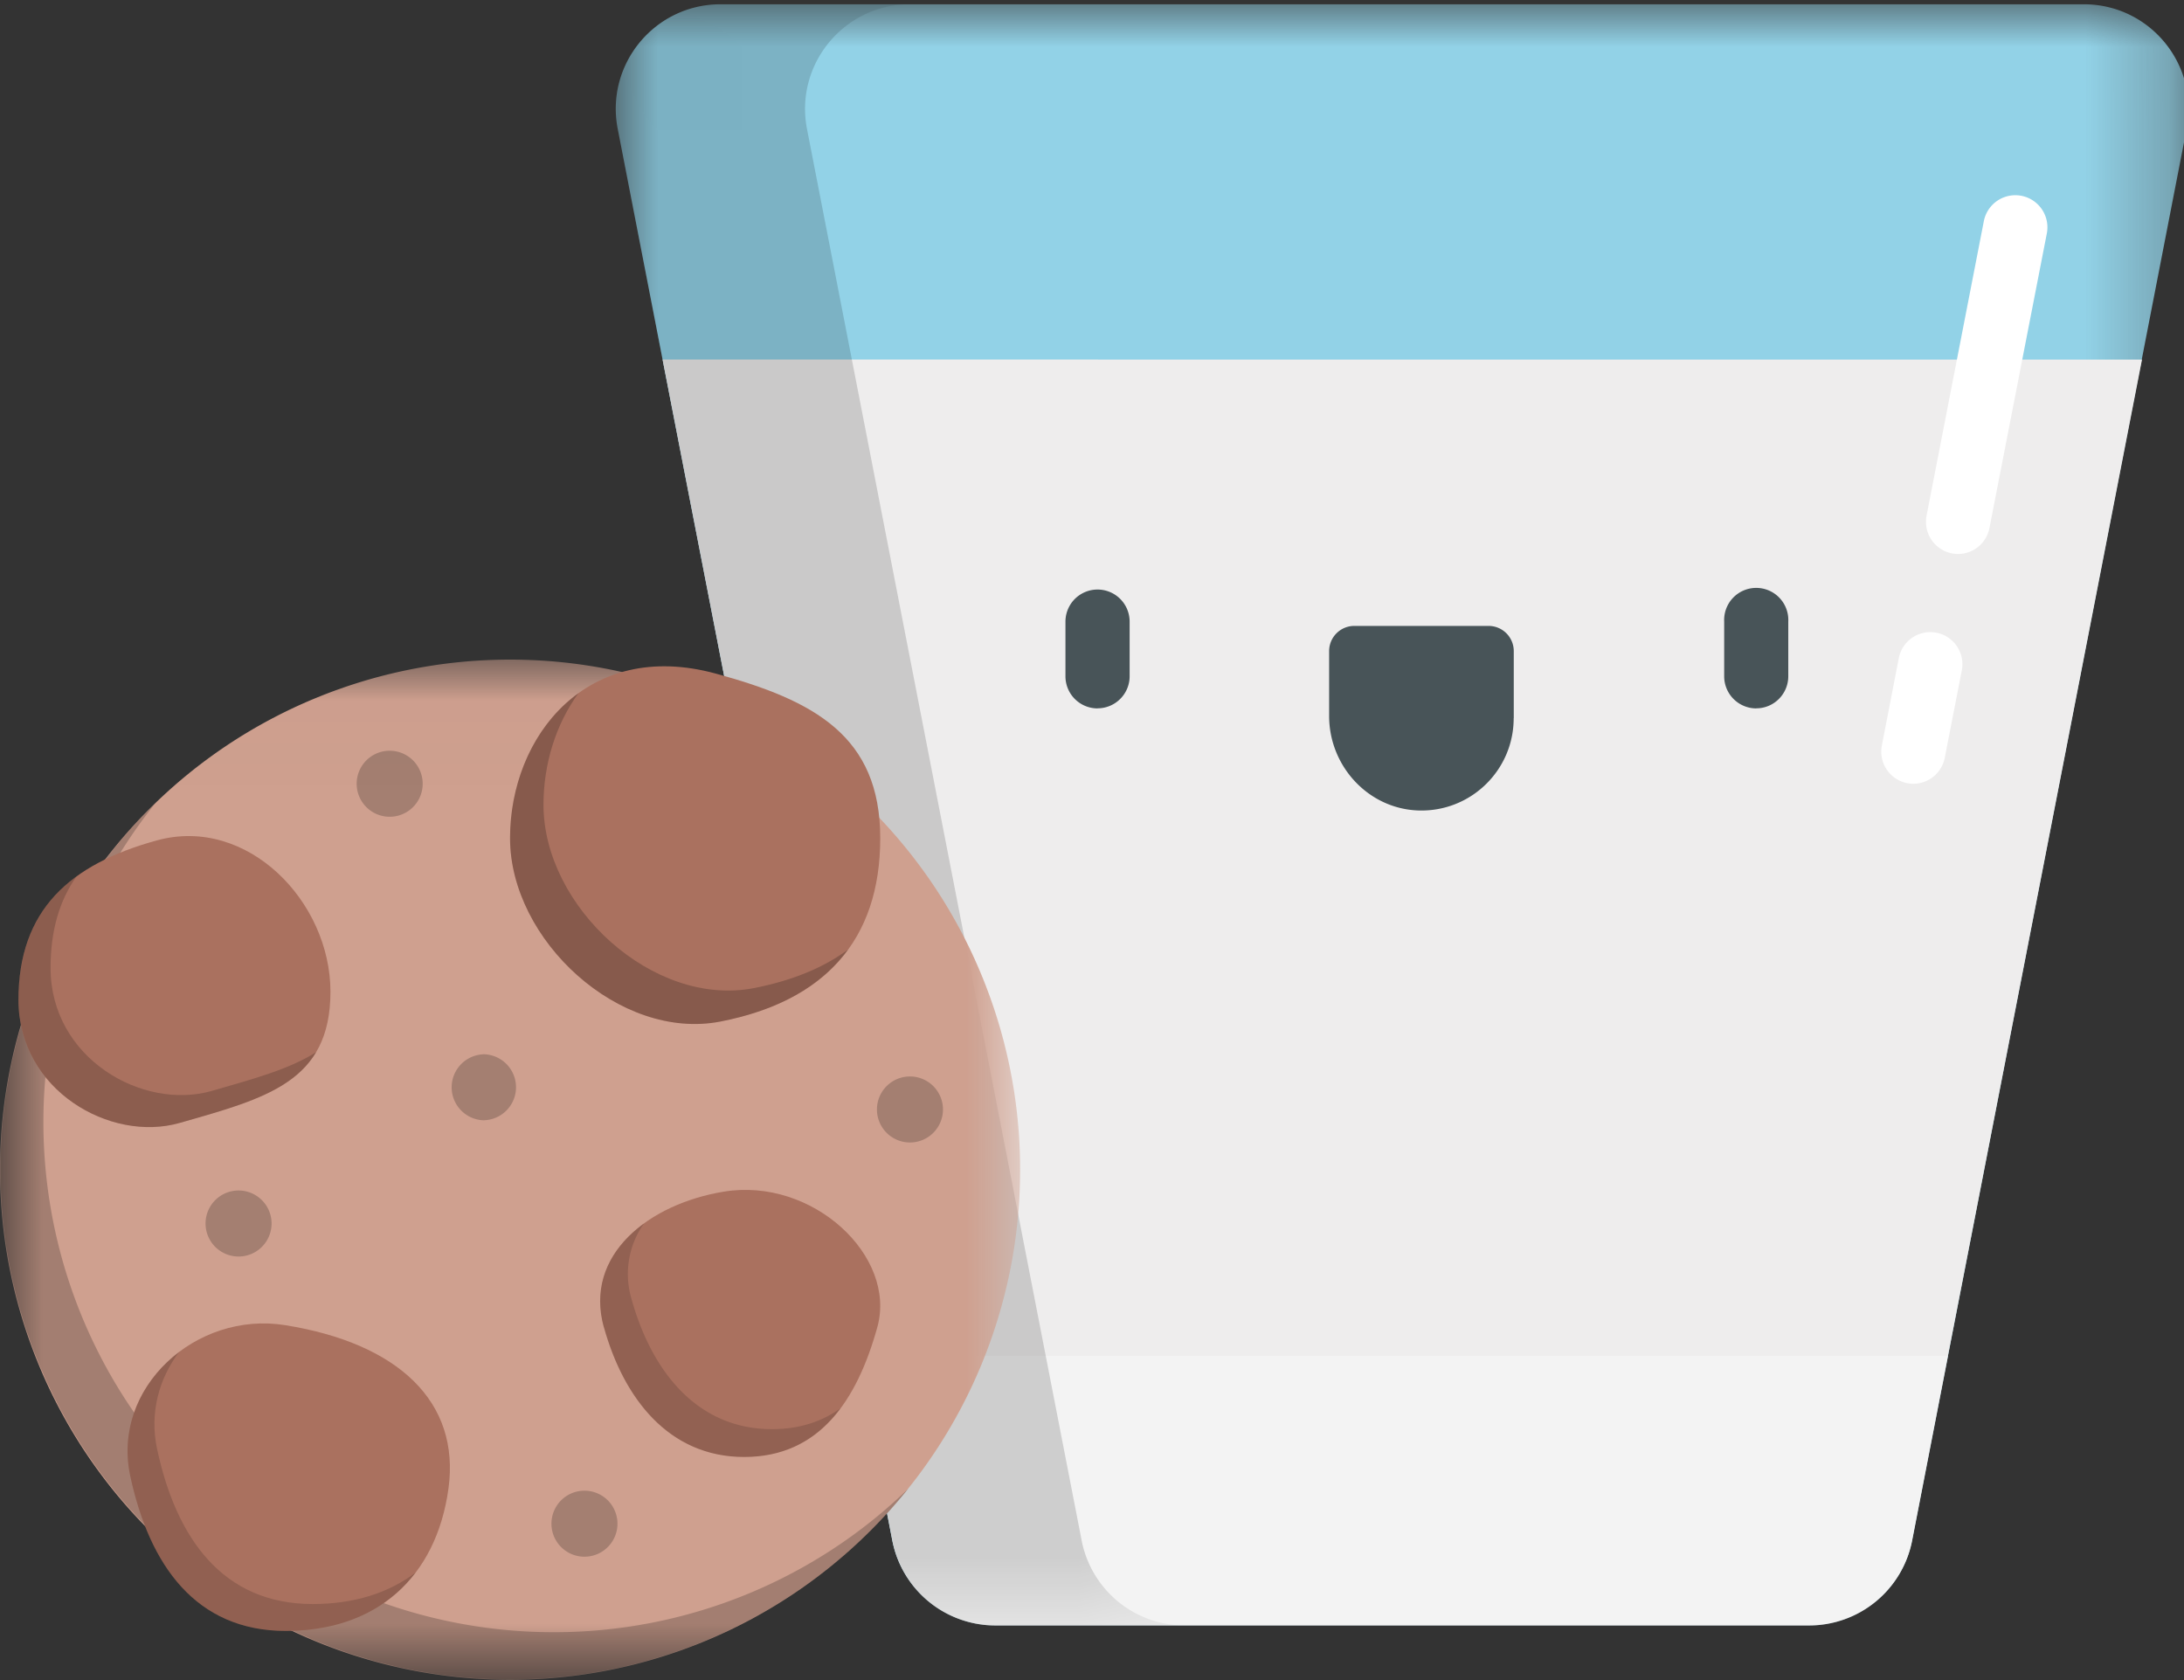 <svg xmlns="http://www.w3.org/2000/svg" xmlns:xlink="http://www.w3.org/1999/xlink" width="26" height="20" viewBox="0 0 26 20">
    <rect x="0" y="0" width="26" height="20" fill="#333333" stroke="none"/>
    <defs>
        <path id="a" d="M.003.003h18.725v19.3H.003z"/>
        <path id="c" d="M.003.003h6.773v19.3H.003z"/>
        <path id="e" d="M0 .018h12.145v12.145H0z"/>
    </defs>
    <g fill="none" fill-rule="evenodd">
        <g transform="translate(7.328 .048)">
            <mask id="b" fill="#fff">
                <use xlink:href="#a"/>
            </mask>
            <path fill="#92D2E7" d="M14.209 19.302H4.522a1.25 1.25 0 0 1-1.227-1.011L.026 1.487C-.124.718.466.003 1.25.003H17.48c.784 0 1.373.715 1.223 1.484l-3.269 16.804a1.25 1.25 0 0 1-1.226 1.011" mask="url(#b)"/>
        </g>
        <path fill="#F3F3F3" d="M10.196 16.141l.427 2.198a1.25 1.25 0 0 0 1.227 1.011h9.687a1.25 1.25 0 0 0 1.227-1.011l.427-2.198H10.196z"/>
        <path fill="#EEEDED" d="M7.888 4.28l2.308 11.861H23.19L25.5 4.281z"/>
        <path fill="#485458" d="M13.066 8.433a.382.382 0 0 1-.382-.381V7.4a.382.382 0 0 1 .764 0v.65c0 .211-.171.382-.382.382M20.908 8.433a.382.382 0 0 1-.382-.381V7.4a.382.382 0 1 1 .763 0v.65c0 .211-.17.382-.381.382M18.02 8.55c0 .62-.513 1.12-1.138 1.098-.595-.022-1.059-.529-1.059-1.125v-.772a.3.3 0 0 1 .3-.3h1.598a.3.3 0 0 1 .3.3v.799z"/>
        <g opacity=".153" transform="translate(7.328 .048)">
            <mask id="d" fill="#fff">
                <use xlink:href="#c"/>
            </mask>
            <path fill="#000" d="M5.549 18.291L2.279 1.487C2.13.718 2.72.003 3.504.003H1.25C.466.003-.123.718.026 1.487l3.27 16.804a1.25 1.25 0 0 0 1.226 1.011h2.254a1.25 1.25 0 0 1-1.227-1.011" mask="url(#d)"/>
        </g>
        <path fill="#FFF" d="M22.778 9.33a.382.382 0 0 1-.375-.455l.202-1.041a.382.382 0 0 1 .75.146l-.203 1.04a.382.382 0 0 1-.374.31M23.31 6.595a.383.383 0 0 1-.375-.455l.682-3.507a.382.382 0 0 1 .75.146l-.683 3.507a.382.382 0 0 1-.374.309"/>
        <g transform="translate(0 7.834)">
            <mask id="f" fill="#fff">
                <use xlink:href="#e"/>
            </mask>
            <path fill="#CFA08F" d="M6.072.018a6.072 6.072 0 1 1 0 12.145 6.072 6.072 0 0 1 0-12.145" mask="url(#f)"/>
        </g>
        <g fill="#000" opacity=".208">
            <path d="M2.84 14.172a.393.393 0 1 1 0 .786.393.393 0 0 1 0-.786M4.639 8.937a.393.393 0 1 1 0 .786.393.393 0 0 1 0-.786M5.75 12.55a.393.393 0 1 1 0 .786.393.393 0 0 1 0-.785M6.938 17.746a.393.393 0 1 1 0 .785.393.393 0 0 1 0-.785M10.813 12.815a.393.393 0 1 1 0 .785.393.393 0 0 1 0-.785"/>
        </g>
        <path fill="#000" d="M6.588 19.43a6.072 6.072 0 0 1-4.74-9.866 6.072 6.072 0 1 0 8.966 8.156 6.052 6.052 0 0 1-4.226 1.71" opacity=".212"/>
        <path fill="#AA715F" d="M8.575 12.161c1.238-.24 1.904-.966 1.904-2.183 0-1.217-.786-1.64-1.96-1.96-1.527-.416-2.447.743-2.447 1.96s1.308 2.415 2.503 2.183"/>
        <path fill="#000" d="M6.47 9.58c0-.484.147-.96.418-1.33-.525.378-.816 1.044-.816 1.728 0 1.217 1.308 2.415 2.503 2.183.69-.134 1.203-.42 1.521-.857-.295.218-.67.371-1.123.459-1.195.232-2.503-.966-2.503-2.183z" opacity=".207"/>
        <path fill="#AA715F" d="M.22 11.905c0 1.074 1.094 1.698 1.918 1.463 1.033-.295 1.796-.488 1.796-1.562s-.989-2.096-2.065-1.802c-1.036.284-1.649.827-1.649 1.9"/>
        <path fill="#000" d="M2.52 12.987c-.825.235-1.918-.39-1.918-1.464 0-.45.108-.806.309-1.09-.444.324-.69.791-.69 1.472 0 1.074 1.093 1.698 1.917 1.463.743-.212 1.346-.372 1.627-.844-.317.203-.75.321-1.246.463" opacity=".178"/>
        <path fill="#AA715F" d="M1.55 17.568c.227 1.061.779 1.847 1.853 1.847 1.074 0 1.79-.631 1.936-1.695.142-1.033-.598-1.73-1.945-1.945-1.06-.17-2.068.743-1.844 1.793"/>
        <path fill="#000" d="M3.723 19.095c-1.074 0-1.626-.786-1.853-1.846-.092-.43.023-.836.262-1.155-.444.336-.708.883-.582 1.474.227 1.061.779 1.847 1.853 1.847.673 0 1.206-.248 1.545-.695-.32.243-.735.375-1.225.375" opacity=".15"/>
        <path fill="#AA715F" d="M7.19 15.8c.234.843.77 1.544 1.669 1.544s1.344-.677 1.585-1.543c.236-.846-.768-1.79-1.829-1.615-.887.146-1.667.749-1.426 1.615"/>
        <path fill="#000" d="M9.19 17.013c-.899 0-1.435-.701-1.67-1.543a1.04 1.04 0 0 1 .146-.905c-.396.288-.622.714-.477 1.236.235.842.771 1.543 1.67 1.543.517 0 .884-.225 1.148-.58-.22.158-.488.249-.817.249" opacity=".144"/>
    </g>
</svg>
